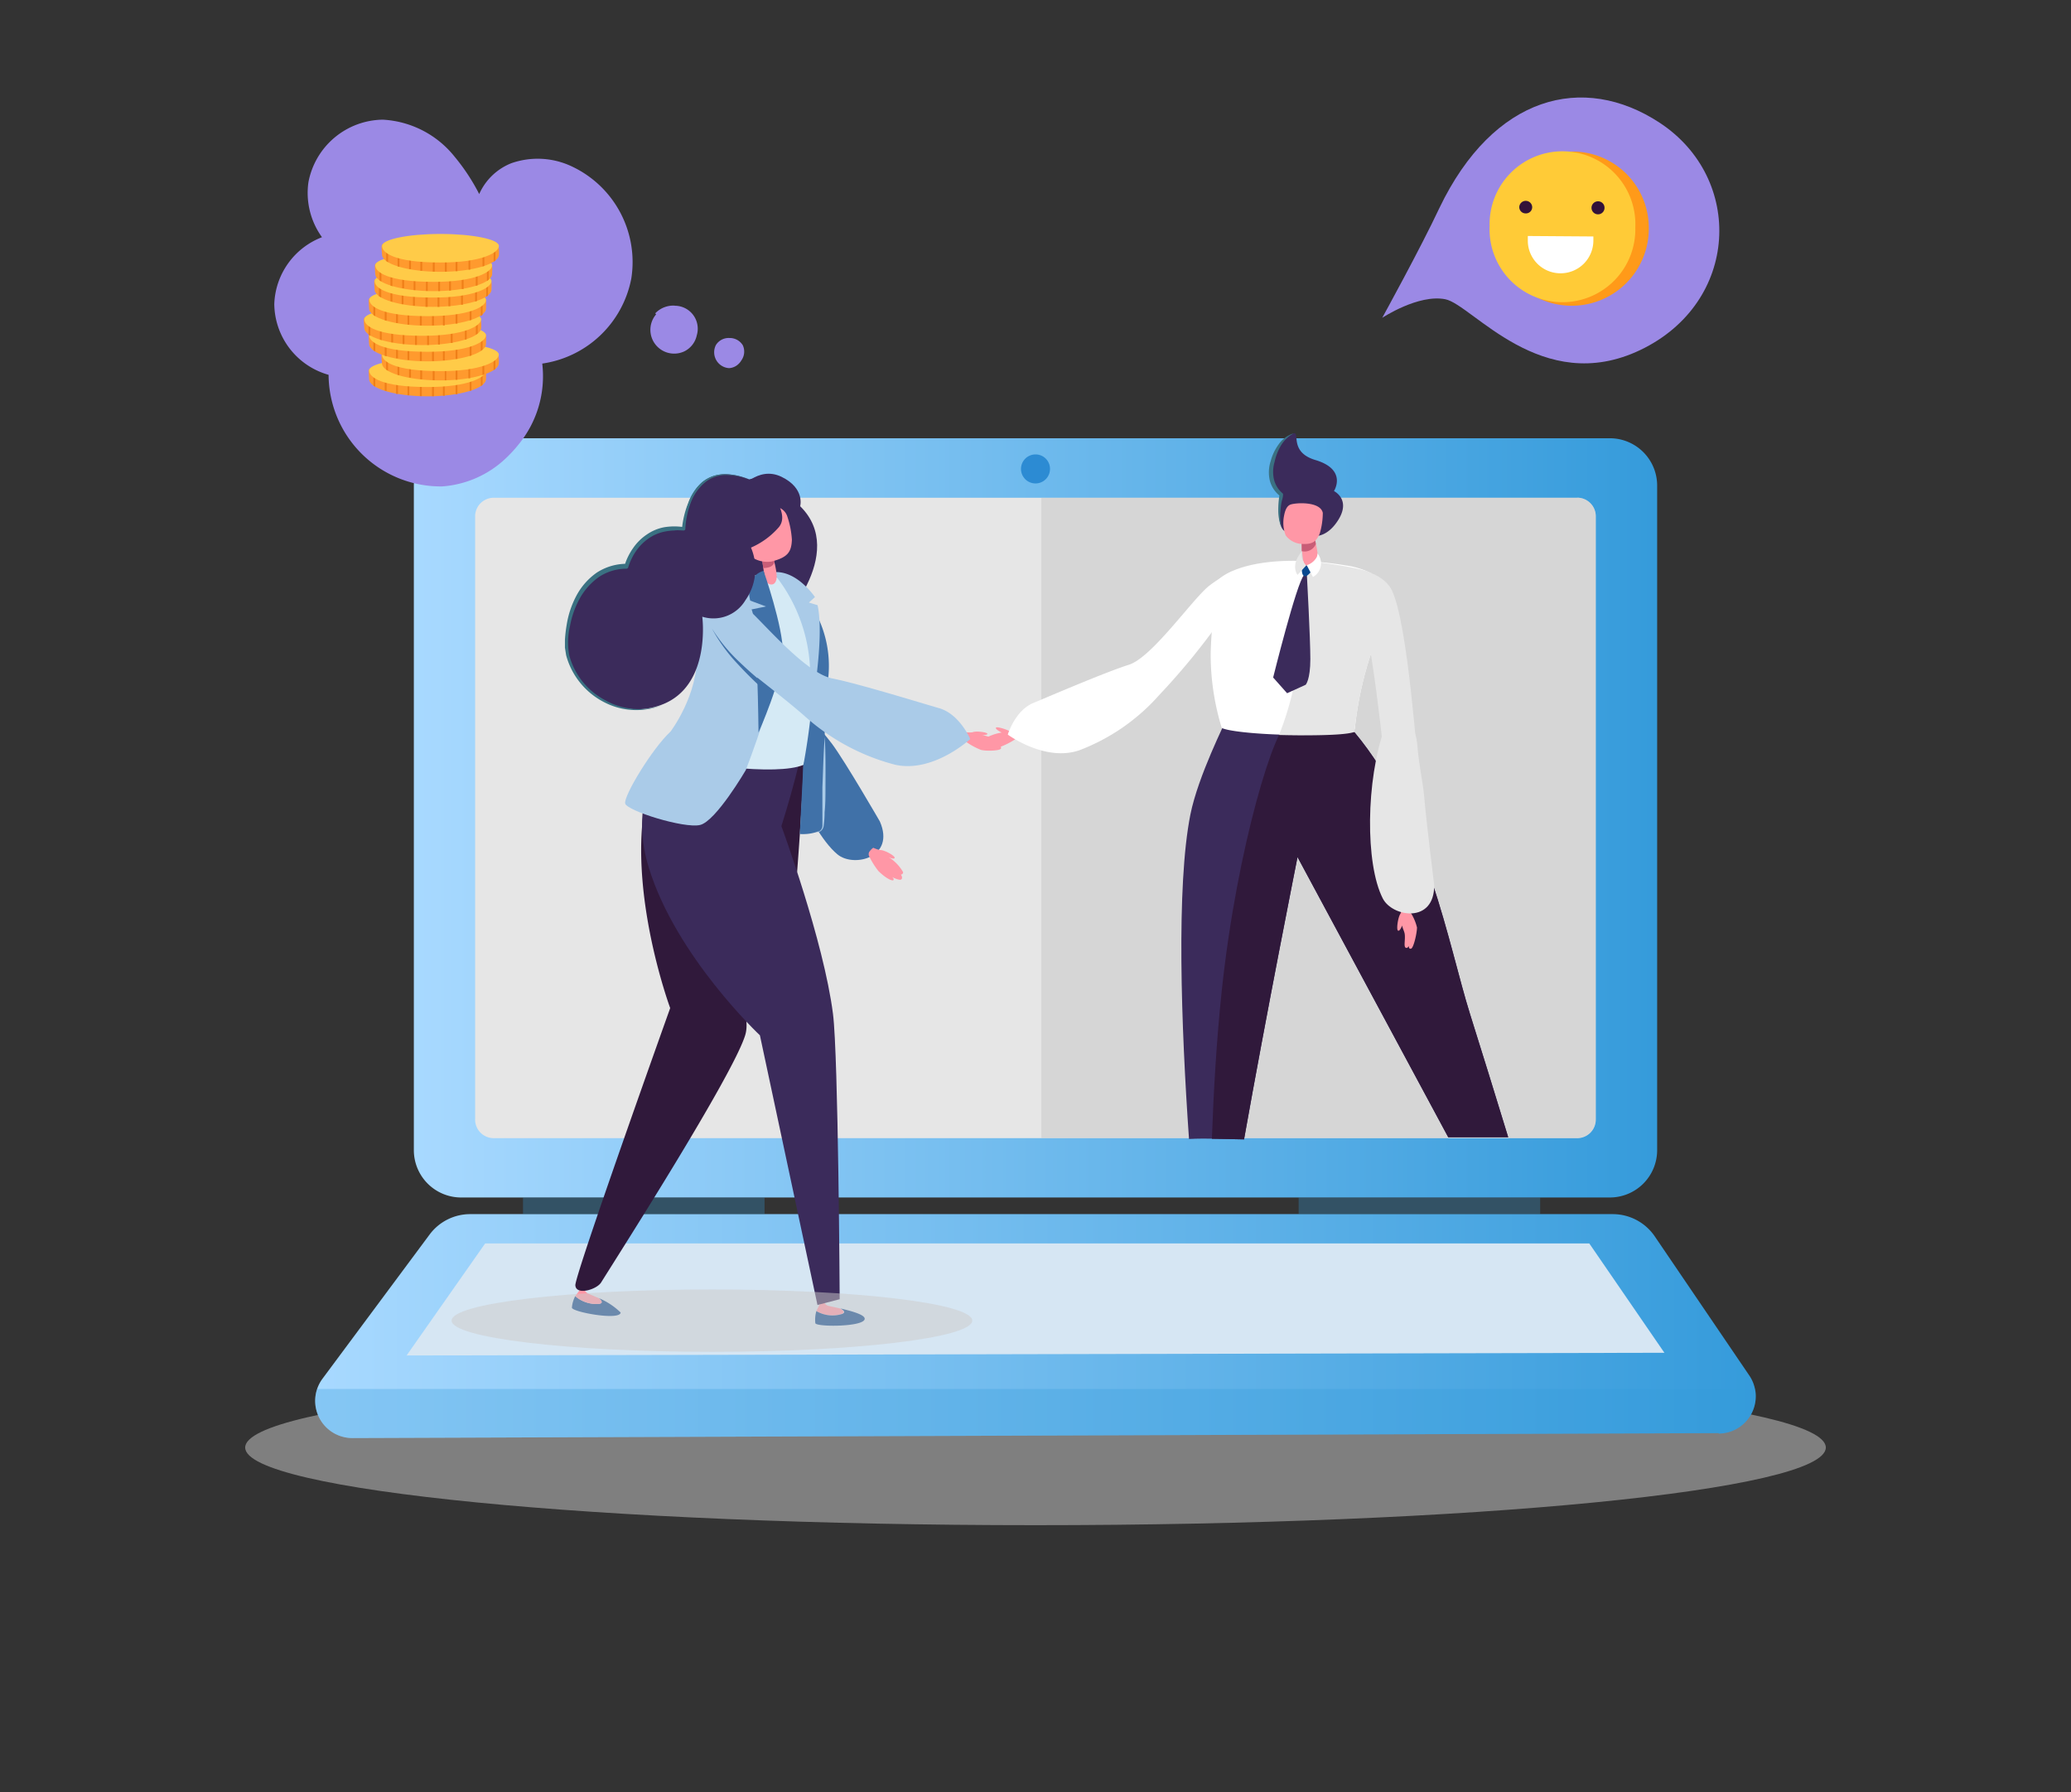 <svg xmlns="http://www.w3.org/2000/svg" xmlns:xlink="http://www.w3.org/1999/xlink" viewBox="0 0 222.74 192.74"><rect x="0" y="0" width="222.74" height="192.74" fill="#333333" stroke="none"/><defs><style>.cls-1{fill:none;}.cls-2{isolation:isolate;}.cls-3,.cls-30{opacity:0.5;}.cls-30,.cls-4{fill:#cccbcb;}.cls-5{fill:url(#Degradado_sin_nombre_186);}.cls-6{fill:url(#Degradado_sin_nombre_186-2);}.cls-10,.cls-7,.cls-9{opacity:0.3;}.cls-10,.cls-12,.cls-7,.cls-9{mix-blend-mode:multiply;}.cls-7{fill:url(#linear-gradient);}.cls-8{fill:#d6e6f3;}.cls-9{fill:url(#linear-gradient-2);}.cls-10{fill:url(#linear-gradient-3);}.cls-11{fill:#e6e6e6;}.cls-12{opacity:0.3;}.cls-13{clip-path:url(#clip-path);}.cls-14{fill:#b3b3b2;}.cls-15{fill:#2c8bd3;}.cls-16{fill:#9b89e5;}.cls-17{fill:#ff9a2e;}.cls-18{fill:#ef7f18;}.cls-19{fill:#ffcb48;}.cls-20{fill:#3b2b5b;}.cls-21{fill:#4071a8;}.cls-22{fill:#ff97a6;}.cls-23{fill:#0a498f;}.cls-24{fill:#30193b;}.cls-25{fill:#d5eaf5;}.cls-26{fill:#aacbe8;}.cls-27{fill:#c95d77;}.cls-28{fill:#3a7182;}.cls-29{fill:#fff;}.cls-31{fill:#ff9a19;}.cls-32{fill:#ffcb37;}.cls-33{fill:#331239;}</style><linearGradient id="Degradado_sin_nombre_186" x1="44.51" y1="87.96" x2="178.23" y2="87.96" gradientUnits="userSpaceOnUse"><stop offset="0" stop-color="#a8d9ff"/><stop offset="1" stop-color="#359bdb"/></linearGradient><linearGradient id="Degradado_sin_nombre_186-2" x1="33.9" y1="142.61" x2="188.84" y2="142.61" xlink:href="#Degradado_sin_nombre_186"/><linearGradient id="linear-gradient" x1="33.96" y1="149.06" x2="188.67" y2="154.81" gradientUnits="userSpaceOnUse"><stop offset="0" stop-color="#359bdb"/><stop offset="1" stop-color="#359bdb"/></linearGradient><linearGradient id="linear-gradient-2" x1="56.23" y1="129.19" x2="82.24" y2="130.16" xlink:href="#linear-gradient"/><linearGradient id="linear-gradient-3" x1="139.66" y1="129.19" x2="165.67" y2="130.16" xlink:href="#linear-gradient"/><clipPath id="clip-path"><rect class="cls-1" x="112.01" y="53.53" width="59.61" height="68.85"/></clipPath></defs><g class="cls-2"><g id="Capa_2" data-name="Capa 2"><g id="Contenido"><rect class="cls-1" width="222.74" height="192.74"/><g class="cls-3"><path class="cls-4" d="M111.37,147.32c-47,0-85,3.74-85,8.35s38.08,8.35,85,8.35,85-3.73,85-8.35-38.07-8.35-85-8.35"/></g><path class="cls-5" d="M173.14,47.13H49.6a5.09,5.09,0,0,0-5.09,5.09v71.47a5.09,5.09,0,0,0,5.09,5.09H173.14a5.09,5.09,0,0,0,5.09-5.09V52.22a5.09,5.09,0,0,0-5.09-5.09"/><path class="cls-6" d="M184.85,154.12l-146.93.53a4,4,0,0,1-3.23-6.39L46.2,132.77a5.44,5.44,0,0,1,4.38-2.2H173.49A5.47,5.47,0,0,1,178,133l10.14,14.92a4,4,0,0,1-3.29,6.25"/><path class="cls-7" d="M34.11,149.37a4,4,0,0,0,3.81,5.28l146.93-.53a4,4,0,0,0,3.92-4.75Z"/><polygon class="cls-8" points="179.01 145.48 43.73 145.77 52.18 133.72 170.93 133.72 179.01 145.48"/><rect class="cls-9" x="56.25" y="128.78" width="25.98" height="1.79"/><rect class="cls-10" x="139.67" y="128.78" width="25.98" height="1.79"/><path class="cls-11" d="M169.63,53.53H53.1a2,2,0,0,0-2,2v64.87a2,2,0,0,0,2,2H169.63a2,2,0,0,0,2-2V55.52a2,2,0,0,0-2-2"/><rect class="cls-11" x="100.51" y="71.56" width="21.18" height="29.22" transform="translate(-28.39 103.79) rotate(-45)"/><g class="cls-12"><g class="cls-13"><path class="cls-14" d="M169.63,53.53H112v68.85h57.62a2,2,0,0,0,2-2V55.52a2,2,0,0,0-2-2"/></g></g><path class="cls-15" d="M112.93,50.43a1.56,1.56,0,1,1-1.56-1.56,1.55,1.55,0,0,1,1.56,1.56"/><path class="cls-16" d="M72.58,32.87a2.67,2.67,0,0,0-2.11.83l.1.1s0,0,0,0a2.56,2.56,0,0,0,3,4,2.49,2.49,0,0,0,1.37-1.74,2.47,2.47,0,0,0-2.35-3.18Z"/><path class="cls-16" d="M79.89,37.13a1.64,1.64,0,0,0-1.44-.78A1.61,1.61,0,0,0,77,37.1a1.71,1.71,0,0,0,1.41,2.49,1.58,1.58,0,0,0,1-.43,1.65,1.65,0,0,0,.33-.41A1.62,1.62,0,0,0,79.89,37.13Z"/><path class="cls-16" d="M61.59,17.94A8.58,8.58,0,0,0,55,17.55a6.33,6.33,0,0,0-3.46,3.32,21.69,21.69,0,0,0-2.63-4,10.61,10.61,0,0,0-7.74-4,8.25,8.25,0,0,0-8,6.74,8.14,8.14,0,0,0,1.46,5.9,8,8,0,0,0-5.13,7.18,8,8,0,0,0,5.84,7.62,12.07,12.07,0,0,0,12.21,12,11.08,11.08,0,0,0,6.9-3.07,14.12,14.12,0,0,0,1.33-1.45,11.55,11.55,0,0,0,2.54-8.69,11.41,11.41,0,0,0,9.58-9.16A11.36,11.36,0,0,0,61.59,17.94Z"/><path class="cls-17" d="M52.27,40.77c0,1-2.81,1.85-6.28,1.85s-6.29-.83-6.29-1.85c0-.16-.1-.91,0-1.06.71-.79,3.34-.79,6.26-.79s5.55-.06,6.23.75C52.34,39.81,52.27,40.61,52.27,40.77Z"/><path class="cls-1" d="M52.22,39.67c-.68-.81-3.29-.75-6.23-.75s-5.55,0-6.26.79c-.13.15,0,.9,0,1.06a.9.9,0,0,0,.46.69V40.21h.2v1.38a4.94,4.94,0,0,0,1,.44V40.77h.2v1.32q.47.13,1,.24V41h.2v1.39c.33.06.67.11,1,.15V41.18H44v1.35c.37,0,.75.06,1.14.07V41.18h.2v1.43h1.11V41.3h.2v1.31l1,0V41.3h.19v1.24q.62-.06,1.17-.15V41.13h.2v1.23a10.12,10.12,0,0,0,1.31-.31V40.77h.2V42a5.27,5.27,0,0,0,1-.45V40.21h.19v1.18a.82.82,0,0,0,.37-.62C52.27,40.61,52.34,39.81,52.22,39.67Z"/><path class="cls-18" d="M40.16,40.21v1.25a1,1,0,0,0,.2.13V40.21Z"/><path class="cls-18" d="M41.38,40.77V42l.2.06V40.77Z"/><path class="cls-18" d="M42.6,41v1.36l.2,0V41Z"/><path class="cls-18" d="M43.83,41.18v1.33l.19,0V41.18Z"/><path class="cls-18" d="M45.16,41.18V42.6h.2V41.18Z"/><path class="cls-18" d="M46.47,41.3v1.31h.2V41.3Z"/><path class="cls-18" d="M47.64,41.3v1.26l.19,0V41.3Z"/><path class="cls-18" d="M49,41.13v1.26l.2,0V41.13Z"/><path class="cls-18" d="M50.51,40.77v1.28l.2-.06V40.77Z"/><path class="cls-18" d="M51.71,40.21v1.33l.19-.15V40.21Z"/><path class="cls-19" d="M52.27,39.84c0,.71-1.84,1.79-6.29,1.78-5,0-6.28-1.07-6.28-1.78s2.82-1.29,6.29-1.29S52.27,39.13,52.27,39.84Z"/><path class="cls-17" d="M53.65,39.05c0,1-2.82,1.86-6.29,1.86s-6.28-.83-6.28-1.86c0-.16-.11-.9,0-1,.71-.8,3.34-.8,6.25-.8s5.55-.05,6.23.76A3.32,3.32,0,0,1,53.65,39.05Z"/><path class="cls-1" d="M53.59,38c-.68-.81-3.28-.76-6.23-.76s-5.54,0-6.25.8c-.14.15,0,.89,0,1a.92.92,0,0,0,.45.7V38.49h.2v1.39a5.21,5.21,0,0,0,1,.43V39.05H43v1.32c.31.09.66.17,1,.24V39.25h.2v1.4c.32.06.66.1,1,.14V39.46h.2v1.35c.36,0,.75.06,1.14.08V39.46h.2V40.9h1.1V39.59H48v1.3c.33,0,.66,0,1,0V39.59h.2v1.23c.41,0,.8-.08,1.17-.14V39.41h.19v1.23a10,10,0,0,0,1.32-.3V39.05h.19v1.22a4.08,4.08,0,0,0,1-.45V38.49h.2v1.19a.85.85,0,0,0,.37-.63A3.32,3.32,0,0,0,53.59,38Z"/><path class="cls-18" d="M41.53,38.49v1.26l.2.13V38.49Z"/><path class="cls-18" d="M42.75,39.05v1.26l.2.06V39.05Z"/><path class="cls-18" d="M44,39.25v1.36l.2,0v-1.4Z"/><path class="cls-18" d="M45.2,39.46v1.33l.2,0V39.46Z"/><path class="cls-18" d="M46.54,39.46v1.43h.2V39.46Z"/><path class="cls-18" d="M47.84,39.59V40.9H48v-1.3Z"/><path class="cls-18" d="M49,39.59v1.25l.2,0V39.59Z"/><path class="cls-18" d="M50.38,39.41v1.27l.19,0V39.41Z"/><path class="cls-18" d="M51.89,39.05v1.29l.19-.07V39.05Z"/><path class="cls-18" d="M53.08,38.49v1.33l.2-.14V38.49Z"/><path class="cls-19" d="M53.65,38.13c0,.71-1.85,1.79-6.3,1.78-5,0-6.27-1.07-6.27-1.78s2.81-1.29,6.28-1.29S53.65,37.41,53.65,38.13Z"/><path class="cls-17" d="M52.27,37c0,1-2.81,1.86-6.28,1.86S39.7,38,39.7,37c0-.16-.1-.9,0-1,.71-.8,3.34-.8,6.26-.8s5.55,0,6.23.76C52.34,36,52.27,36.82,52.27,37Z"/><path class="cls-1" d="M52.22,35.88c-.68-.81-3.29-.76-6.23-.76s-5.55,0-6.26.8c-.13.15,0,.89,0,1a.91.91,0,0,0,.46.7V36.41h.2V37.8a5,5,0,0,0,1,.43V37h.2v1.32q.47.14,1,.24V37.17h.2v1.4c.33.06.67.1,1,.14V37.39H44v1.34c.37,0,.75.06,1.14.08V37.39h.2v1.43h1.11V37.51h.2v1.3c.33,0,.65,0,1-.05V37.51h.19v1.23c.41,0,.8-.08,1.17-.14V37.33h.2v1.24a12.09,12.09,0,0,0,1.31-.31V37h.2V38.2a4.7,4.7,0,0,0,1-.46V36.41h.19V37.6a.85.85,0,0,0,.37-.63C52.27,36.82,52.34,36,52.22,35.88Z"/><path class="cls-18" d="M40.16,36.41v1.26l.2.13V36.41Z"/><path class="cls-18" d="M41.38,37v1.26l.2.06V37Z"/><path class="cls-18" d="M42.6,37.17v1.36l.2,0v-1.4Z"/><path class="cls-18" d="M43.83,37.39v1.32l.19,0V37.39Z"/><path class="cls-18" d="M45.16,37.39v1.42h.2V37.39Z"/><path class="cls-18" d="M46.47,37.51v1.31h.2v-1.3Z"/><path class="cls-18" d="M47.64,37.51v1.25l.19,0V37.51Z"/><path class="cls-18" d="M49,37.33V38.6l.2,0V37.33Z"/><path class="cls-18" d="M50.51,37v1.29l.2-.06V37Z"/><path class="cls-18" d="M51.71,36.41v1.33l.19-.14V36.41Z"/><path class="cls-19" d="M52.27,36.05c0,.71-1.84,1.79-6.29,1.78-5,0-6.28-1.07-6.28-1.78s2.82-1.29,6.29-1.29S52.27,35.33,52.27,36.05Z"/><path class="cls-17" d="M51.75,35.26c0,1-2.82,1.85-6.29,1.85s-6.28-.83-6.28-1.85c0-.16-.11-.91,0-1.06.71-.79,3.34-.79,6.25-.79s5.55-.06,6.23.75A3.37,3.37,0,0,1,51.75,35.26Z"/><path class="cls-1" d="M51.69,34.16c-.68-.81-3.28-.75-6.23-.75s-5.54,0-6.25.79c-.14.15,0,.9,0,1.06a.91.91,0,0,0,.45.69V34.7h.2v1.38a5,5,0,0,0,1,.44V35.26h.19v1.32c.32.09.66.17,1,.24V35.46h.2v1.39q.48.09,1,.15V35.67h.2V37c.37,0,.75.06,1.14.07V35.67h.2V37.1h1.1V35.79h.2V37.1l1-.05V35.79h.2V37q.61-.06,1.17-.15V35.62h.2v1.23A10.12,10.12,0,0,0,50,36.54V35.26h.19v1.22a5,5,0,0,0,1-.45V34.7h.2v1.18a.82.82,0,0,0,.37-.62A3.37,3.37,0,0,0,51.69,34.16Z"/><path class="cls-18" d="M39.63,34.7V36a1.37,1.37,0,0,0,.2.13V34.7Z"/><path class="cls-18" d="M40.86,35.26v1.26l.19.06V35.26Z"/><path class="cls-18" d="M42.08,35.46v1.36l.2,0V35.46Z"/><path class="cls-18" d="M43.3,35.67V37l.2,0V35.67Z"/><path class="cls-18" d="M44.64,35.67v1.42h.2V35.67Z"/><path class="cls-18" d="M45.94,35.79V37.1h.2V35.79Z"/><path class="cls-18" d="M47.11,35.79v1.26l.2,0V35.79Z"/><path class="cls-18" d="M48.48,35.62v1.26l.2,0V35.62Z"/><path class="cls-18" d="M50,35.26v1.28l.19-.06V35.26Z"/><path class="cls-18" d="M51.18,34.7V36l.2-.15V34.7Z"/><path class="cls-19" d="M51.75,34.33c0,.71-1.85,1.79-6.3,1.78-5,0-6.27-1.07-6.27-1.78S42,33,45.46,33,51.75,33.62,51.75,34.33Z"/><path class="cls-17" d="M52.27,33.18c0,1-2.81,1.85-6.28,1.85s-6.29-.83-6.29-1.85c0-.16-.1-.91,0-1.06.71-.79,3.34-.79,6.26-.79s5.55,0,6.23.75C52.34,32.22,52.27,33,52.27,33.18Z"/><path class="cls-1" d="M52.22,32.08c-.68-.8-3.29-.75-6.23-.75s-5.55,0-6.26.79c-.13.15,0,.9,0,1.06a.9.9,0,0,0,.46.69V32.62h.2V34a4.94,4.94,0,0,0,1,.44V33.18h.2V34.5q.47.14,1,.24V33.38h.2v1.4l1,.14V33.59H44v1.35c.37,0,.75.06,1.14.07V33.59h.2V35h1.11V33.71h.2V35l1-.05V33.71h.19V35q.62-.06,1.17-.15V33.54h.2v1.23a10.12,10.12,0,0,0,1.31-.31V33.18h.2V34.4a5.27,5.27,0,0,0,1-.45V32.62h.19V33.8a.82.82,0,0,0,.37-.62C52.27,33,52.34,32.22,52.22,32.08Z"/><path class="cls-18" d="M40.16,32.62v1.25a1,1,0,0,0,.2.13V32.62Z"/><path class="cls-18" d="M41.38,33.18v1.26l.2.06V33.18Z"/><path class="cls-18" d="M42.6,33.38v1.36l.2,0v-1.4Z"/><path class="cls-18" d="M43.83,33.59v1.33l.19,0V33.59Z"/><path class="cls-18" d="M45.16,33.59V35h.2V33.59Z"/><path class="cls-18" d="M46.47,33.71V35h.2V33.71Z"/><path class="cls-18" d="M47.64,33.71V35l.19,0V33.71Z"/><path class="cls-18" d="M49,33.54V34.8l.2,0V33.54Z"/><path class="cls-18" d="M50.51,33.18v1.28l.2-.06V33.18Z"/><path class="cls-18" d="M51.71,32.62V34l.19-.15V32.62Z"/><path class="cls-19" d="M52.27,32.25C52.27,33,50.43,34,46,34c-5,0-6.28-1.07-6.28-1.78S42.52,31,46,31,52.27,31.54,52.27,32.25Z"/><path class="cls-17" d="M52.86,31.14c0,1-2.81,1.86-6.28,1.86s-6.29-.83-6.29-1.86c0-.16-.1-.9,0-1.05.72-.8,3.34-.8,6.26-.8s5.55-.05,6.23.76C52.93,30.19,52.86,31,52.86,31.14Z"/><path class="cls-1" d="M52.81,30.05c-.68-.81-3.29-.76-6.23-.76s-5.54,0-6.26.8c-.13.15,0,.89,0,1.05a.94.94,0,0,0,.46.7V30.58H41V32a5,5,0,0,0,1,.43V31.14h.2v1.32c.31.09.66.18,1,.25V31.34h.19v1.4c.33.06.67.11,1,.14V31.56h.2V32.9c.36,0,.74.07,1.14.08V31.56H46V33h1.11V31.68h.2V33c.33,0,.65,0,1-.06V31.68h.2v1.23c.41,0,.8-.08,1.16-.14V31.51h.2v1.23a11.05,11.05,0,0,0,1.31-.31V31.14h.2v1.23a4.7,4.7,0,0,0,1-.46V30.58h.19v1.19a.85.85,0,0,0,.37-.63C52.86,31,52.93,30.19,52.81,30.05Z"/><path class="cls-18" d="M40.75,30.58v1.26L41,32V30.58Z"/><path class="cls-18" d="M42,31.14V32.4l.2.06V31.14Z"/><path class="cls-18" d="M43.2,31.34v1.37l.19,0v-1.4Z"/><path class="cls-18" d="M44.42,31.56v1.32l.2,0V31.56Z"/><path class="cls-18" d="M45.76,31.56V33H46V31.56Z"/><path class="cls-18" d="M47.06,31.68V33h.2V31.68Z"/><path class="cls-18" d="M48.23,31.68v1.25l.2,0V31.68Z"/><path class="cls-18" d="M49.59,31.51v1.26l.2,0V31.51Z"/><path class="cls-18" d="M51.1,31.14v1.29l.2-.06V31.14Z"/><path class="cls-18" d="M52.3,30.58v1.33a.94.94,0,0,0,.19-.14V30.58Z"/><path class="cls-19" d="M52.86,30.22c0,.71-1.84,1.79-6.29,1.78-5,0-6.28-1.07-6.28-1.78s2.82-1.29,6.29-1.29S52.86,29.5,52.86,30.22Z"/><path class="cls-17" d="M52.93,29.46c0,1-2.81,1.85-6.28,1.85s-6.29-.83-6.29-1.85c0-.17-.1-.91,0-1.06.71-.79,3.34-.79,6.26-.79s5.55-.06,6.23.75C53,28.5,52.93,29.3,52.93,29.46Z"/><path class="cls-1" d="M52.88,28.36c-.68-.81-3.29-.75-6.23-.75s-5.55,0-6.26.79c-.13.15,0,.89,0,1.06a.93.93,0,0,0,.46.69V28.89H41v1.39a4.94,4.94,0,0,0,1,.44V29.46h.2v1.32q.46.13,1,.24V29.65h.2v1.4c.33.06.67.11,1,.15V29.87h.19v1.35c.37,0,.75.06,1.14.07V29.87H46V31.3h1.11V30h.2V31.3c.33,0,.65,0,1-.06V30h.2v1.24c.4,0,.8-.09,1.16-.15V29.82h.2v1.23a12.09,12.09,0,0,0,1.31-.31V29.46h.2v1.22a5.27,5.27,0,0,0,1-.45V28.89h.19v1.19a.82.82,0,0,0,.37-.62C52.93,29.3,53,28.5,52.88,28.36Z"/><path class="cls-18" d="M40.82,28.89v1.26a1.74,1.74,0,0,0,.2.13V28.89Z"/><path class="cls-18" d="M42,29.46v1.26l.2.06V29.46Z"/><path class="cls-18" d="M43.26,29.65V31l.2,0v-1.4Z"/><path class="cls-18" d="M44.49,29.87V31.2l.19,0V29.87Z"/><path class="cls-18" d="M45.82,29.87v1.42H46V29.87Z"/><path class="cls-18" d="M47.13,30V31.3h.2V30Z"/><path class="cls-18" d="M48.3,30v1.25h.2V30Z"/><path class="cls-18" d="M49.66,29.82v1.26l.2,0V29.82Z"/><path class="cls-18" d="M51.17,29.46v1.28l.2-.06V29.46Z"/><path class="cls-18" d="M52.37,28.89v1.34l.19-.15V28.89Z"/><path class="cls-19" d="M52.93,28.53c0,.71-1.84,1.79-6.29,1.78-5,0-6.28-1.07-6.28-1.78s2.82-1.29,6.29-1.29S52.93,27.82,52.93,28.53Z"/><path class="cls-17" d="M53.66,27.38c0,1-2.82,1.85-6.29,1.85s-6.28-.83-6.28-1.85c0-.17-.11-.91,0-1.06.71-.79,3.34-.79,6.25-.79s5.55-.06,6.23.75A3.37,3.37,0,0,1,53.66,27.38Z"/><path class="cls-1" d="M53.6,26.28c-.68-.81-3.28-.75-6.23-.75s-5.54,0-6.25.79c-.14.15,0,.89,0,1.06a.91.91,0,0,0,.45.69V26.82h.2V28.2a5.19,5.19,0,0,0,1,.44V27.38H43V28.7c.31.09.66.17,1,.24V27.57h.2V29q.48.09,1,.15V27.79h.2v1.35c.36,0,.75.06,1.14.07V27.79h.2v1.43h1.1V27.91h.2v1.31c.33,0,.66,0,1-.06V27.91h.2v1.24q.62-.06,1.17-.15V27.74h.19V29a11.75,11.75,0,0,0,1.32-.31V27.38h.19V28.6a5,5,0,0,0,1-.45V26.82h.2V28a.82.82,0,0,0,.37-.62A3.37,3.37,0,0,0,53.6,26.28Z"/><path class="cls-18" d="M41.54,26.82v1.25a1.37,1.37,0,0,0,.2.13V26.82Z"/><path class="cls-18" d="M42.76,27.38v1.26l.2.06V27.38Z"/><path class="cls-18" d="M44,27.57v1.37l.2,0v-1.4Z"/><path class="cls-18" d="M45.21,27.79v1.33l.2,0V27.79Z"/><path class="cls-18" d="M46.55,27.79v1.42h.2V27.79Z"/><path class="cls-18" d="M47.85,27.91v1.31h.2V27.91Z"/><path class="cls-18" d="M49,27.91v1.25h.2V27.91Z"/><path class="cls-18" d="M50.39,27.74V29l.19,0V27.74Z"/><path class="cls-18" d="M51.9,27.38v1.28l.19-.06V27.38Z"/><path class="cls-18" d="M53.09,26.82v1.33l.2-.15V26.82Z"/><path class="cls-19" d="M53.66,26.45c0,.71-1.85,1.79-6.3,1.78-5,0-6.27-1.07-6.27-1.78s2.81-1.29,6.28-1.29S53.66,25.74,53.66,26.45Z"/><path class="cls-20" d="M82.72,68.05c1.2-.62,8.5-8.54,3.34-13.61,0,0,.55-1.92-2-3.16s-4.61,1.36-4.8,1.77,2.5,15,3,15Z"/><path class="cls-21" d="M89.49,80c1.48,2,5.14,8.34,5.14,8.34,1.7,3.88-2.81,5-4.56,3.54-3.27-2.7-7-12.62-7-15.85S87,76.75,89.49,80Z"/><path class="cls-22" d="M93.48,91.63a.51.51,0,0,0,0,.45,8.58,8.58,0,0,0,1,1.6s1,1,1.58,1c0,0,.17-.15-.11-.36,0,0,.82.43,1,.24s-.06-.51-.06-.51a.24.24,0,0,0,.24-.26,4.59,4.59,0,0,0-1.55-1.61s.61.3.64.07-1.14-.87-1.56-.83a3.51,3.51,0,0,1-.69-.23C93.93,91.11,93.64,91.39,93.48,91.63Z"/><path class="cls-22" d="M90.51,141.31c.46-.17.14-.42-.17-.6-.64-.15-1.17-.25-1.3-.29a.78.78,0,0,1-.42-.4L88.3,140s-.45.88-.5,1A3.46,3.46,0,0,0,90.51,141.31Z"/><path class="cls-23" d="M93,141.82c0-.47-1.58-.86-2.61-1.11.31.18.63.43.17.6A3.46,3.46,0,0,1,87.8,141a3.39,3.39,0,0,0-.11,1.29C87.72,142.72,93,142.72,93,141.82Z"/><path class="cls-23" d="M66.75,141.15a7.45,7.45,0,0,0-2.36-1.55c.28.23.54.53.06.62a3.45,3.45,0,0,1-2.58-.83,3.15,3.15,0,0,0-.36,1.23C61.47,141.09,66.7,142.05,66.75,141.15Z"/><path class="cls-22" d="M64.45,140.22c.48-.09.22-.39-.06-.62-.6-.26-1.1-.46-1.21-.53a.72.72,0,0,1-.34-.46l-.31-.1s-.6.77-.66.88A3.45,3.45,0,0,0,64.45,140.22Z"/><path class="cls-24" d="M86.26,79.1c.54,1.31-.53,14.67-.53,14.67-.34,1.6-7-1.22-8.38,3.79-1.11,4.12,3.87,10.37,2.79,13.79-1.36,4.35-13.31,23.09-15.49,26.57-.48.77-2.71,1.42-2.77.3s10.2-29.81,10.2-29.81-9.48-25.6,4.6-32.93A44.53,44.53,0,0,1,86.26,79.1Z"/><path class="cls-22" d="M103.63,79.35a.35.35,0,0,0,.17.35,7.64,7.64,0,0,0,1.69.94c.51.15,2,.11,2.15-.12s-.25-.39-.25-.39a.21.21,0,0,0,.11-.29,4.21,4.21,0,0,0-1.86-.78s.61,0,.55-.16-1.26-.32-1.59-.15a3,3,0,0,1-.65,0C103.8,78.77,103.66,79.1,103.63,79.35Z"/><path class="cls-20" d="M86.3,77.69c1,1-2.26,11.15-2.26,11.15s4.55,12.33,5.55,20.2c.58,4.53.72,30.68.72,30.68l-2.39.62-6.19-29s-9-8.45-11.94-18c-1.81-5.84-.13-10.85,3.55-15.6C75.39,77.23,83.12,77.44,86.3,77.69Z"/><path class="cls-25" d="M82.4,61.85c-2.46-.05-5,.65-6.21,3.16-1.32,2.68-.29,4-1.36,9.12-.61,2.91-3.11,5.55-3.42,6.39,1.76.55,3.63,1.65,7.13,2s6.43.33,7.87-.26c0,0,2.6-7.57,2.6-11.59C89,67.05,85.85,61.91,82.4,61.85Z"/><path class="cls-26" d="M81.55,61.86s2,4.62,2.25,7.85-3.59,13.11-3.59,13.11-3.21,5.5-4.92,5.9-7.86-1.52-8.05-2.31,2.9-5.91,4.88-7.74c0,0,3-3.94,2.84-8.43S76.54,62.26,81.55,61.86Z"/><path class="cls-21" d="M87.59,65.66A12.15,12.15,0,0,1,89,73.51c-.64,4.72,0,15.27-.64,15.76a4.79,4.79,0,0,1-2.34.42l.38-7.38a72.58,72.58,0,0,0,1.17-10.47Z"/><path class="cls-26" d="M83.12,61.55a17.33,17.33,0,0,1,4,10.29c.47,6.63.14,4.58.14,4.58s1.46-7.79.67-11.34L87,64.8l.65-.59s-2-3-4.56-2.66"/><path class="cls-22" d="M81.9,59.14a20.73,20.73,0,0,0,.46,3.39c.23.31.93.63,1.14-.2s-.65-3.39-.65-3.39Z"/><path class="cls-27" d="M82.09,61.1c.74-.05,1-.2,1.2-.61a4.3,4.3,0,0,0-.23-.88l-1.16-.56C81.94,59.49,82,60.58,82.09,61.1Z"/><path class="cls-21" d="M82.12,61.38s2.13,6.07,2.08,8.85-2.62,8.55-2.62,8.55-.12-12.11-.75-13.24l1.55-.32-1.69-.63S79.93,62.11,82.12,61.38Z"/><path class="cls-26" d="M76.35,66.89c.77,3.29,5,5.63,10.06,10a23.37,23.37,0,0,0,9.82,5.34c4.12.95,8.12-2.75,8.12-2.75s-1.13-2.68-3.34-3.32-8.72-2.65-11.5-3.2-7.07-5.61-8.93-7.34c-1-.92-1.42-2.32-2.27-2.12S76.13,65.94,76.35,66.89Z"/><path class="cls-22" d="M85.17,58.06a9.57,9.57,0,0,0-.49-2.51,1.51,1.51,0,0,0-1.87-1,9.75,9.75,0,0,0-2.9,1.18c-.49.53-.29,1.39-.16,2a4.81,4.81,0,0,0,1.11,2.19,3,3,0,0,0,2.15.46C84.73,59.93,85.11,59.37,85.17,58.06Z"/><path class="cls-26" d="M88.7,79.27c.11,1.8.09,3.6.08,5.39,0,.9,0,1.8-.09,2.7q0,.67-.09,1.35a.87.87,0,0,1-.29.63,1,1,0,0,1-.64.22,1.12,1.12,0,0,0,.59-.28.75.75,0,0,0,.19-.58c0-.45,0-.9,0-1.35l0-2.69C88.53,82.86,88.56,81.07,88.7,79.27Z"/><path class="cls-21" d="M82.83,74.78a40.21,40.21,0,0,1-3.45-3.33,18,18,0,0,1-2.81-3.86,17.94,17.94,0,0,0,3,3.64,40.26,40.26,0,0,0,3.6,3.07Z"/><path class="cls-20" d="M83,52.69c.13.76,1.86,2.66.77,4a8.4,8.4,0,0,1-3,2.2,5.85,5.85,0,0,1-.6,5.66,4,4,0,0,1-4.64,1.77s1,7.45-4.37,9.47-10.56-2.58-10.28-7.08,2.8-7.91,6.47-7.9a5.53,5.53,0,0,1,6.14-4s.28-7.93,7.09-5.26C80.63,51.57,82.74,50.77,83,52.69Z"/><path class="cls-28" d="M71.21,75.83a7.49,7.49,0,0,1-6.32-.36,8,8,0,0,1-4-5l-.13-.82,0-.84a14.79,14.79,0,0,1,.19-1.63A9.94,9.94,0,0,1,62,64.05a7.08,7.08,0,0,1,2.2-2.48,5.92,5.92,0,0,1,3.19-.94l-.21.16a6.59,6.59,0,0,1,.92-1.86,5.48,5.48,0,0,1,1.47-1.45,4.83,4.83,0,0,1,1.92-.79,6.78,6.78,0,0,1,2.06,0l-.2.16A9.81,9.81,0,0,1,74,54.14a5.45,5.45,0,0,1,1.5-2.28A3.8,3.8,0,0,1,78,51a7.21,7.21,0,0,1,2.63.6A7.21,7.21,0,0,0,78,51.08a3.59,3.59,0,0,0-2.4,1,5.33,5.33,0,0,0-1.39,2.21,9.21,9.21,0,0,0-.5,2.59.18.18,0,0,1-.18.17h0c-.32,0-.65-.06-1,0a6.26,6.26,0,0,0-1,.11,4.56,4.56,0,0,0-1.76.74,5.33,5.33,0,0,0-1.36,1.36,6.36,6.36,0,0,0-.84,1.74h0a.21.21,0,0,1-.2.16,5.36,5.36,0,0,0-2.94.88,7,7,0,0,0-2.07,2.31,9.76,9.76,0,0,0-1.06,3,7.57,7.57,0,0,0-.07,3.14A7.68,7.68,0,0,0,65,75.25,7.4,7.4,0,0,0,71.21,75.83Z"/><path class="cls-20" d="M133.8,122.53c2.4-13.53,5.75-30.36,5.75-30.36l16.21,30.13,6.45,0c-1.44-4.7-2.92-9.49-4.1-13.23-2.3-7.31-4.59-20.94-12.44-30.33-2-.45-10.67-1.5-13.85-1.25,0,.16-2.95,5.92-3.79,10.1-1.53,7.67-1,22.76-.15,34.9C129.84,122.38,131.86,122.51,133.8,122.53Z"/><path class="cls-22" d="M109.39,79.15a.32.32,0,0,1-.17.33,8,8,0,0,1-2.11,1c-.5.12-1.43-.08-1.53-.3s.24-.36.24-.36a.19.19,0,0,1-.09-.28,5.19,5.19,0,0,1,2-.76s-.68-.33-.62-.51,1.07.15,1.38.32a3.85,3.85,0,0,0,.61.06C109.25,78.61,109.36,78.91,109.39,79.15Z"/><path class="cls-24" d="M133.8,122.53c2.4-13.53,5.75-30.36,5.75-30.36l16.21,30.13,6.45,0c-1.44-4.7-2.92-9.49-4.1-13.23-2.3-7.31-4.59-20.94-12.44-30.33-1.1-.24-4.08-.65-7.1-.95-1.33-.12-5.51,13.12-7.17,28.77-.56,5.27-.88,10.86-1.06,15.91C131.51,122.47,132.67,122.52,133.8,122.53Z"/><path class="cls-29" d="M131.76,66a73.78,73.78,0,0,1-7.09,8.75,21.79,21.79,0,0,1-8.52,5.91C112.45,82,108.39,79,108.39,79s.77-2.58,2.74-3.4,7.78-3.32,10.28-4.11,6.78-7,8.63-8.49a17,17,0,0,1,2.48-1.56Z"/><path class="cls-29" d="M131.14,62.25c1.48-1.29,5.91-2.77,14-1.38a8.57,8.57,0,0,1,2.38.8,16.29,16.29,0,0,0,.76,6.36,37.82,37.82,0,0,0-2.57,10.39c-2.64,1.07-13,.56-14.31-.14a27,27,0,0,1-1.19-8A44.89,44.89,0,0,1,131.14,62.25Z"/><path class="cls-11" d="M140.67,60.31c.81.14,5.8.68,6.85,1.36a16.29,16.29,0,0,0,.76,6.36,39.63,39.63,0,0,0-2.61,10.68c-1.32.53-8.11.33-8.11.33a32.28,32.28,0,0,0,2.14-8.73C140.47,62.81,140.39,60.26,140.67,60.31Z"/><path class="cls-22" d="M151.16,97.42a5.25,5.25,0,0,1,1.24,2.32c0,.59-.36,2.21-.64,2.28s-.23-.29-.23-.29-.17.32-.37.17,0-.88-.08-1.45c-.05-.35-.29-.71-.26-.94,0,0-.26.68-.46.57s0-1.37.21-1.73S150.88,97.4,151.16,97.42Z"/><path class="cls-11" d="M148.61,79.15s-1-9-1.62-10.9C145.7,64.58,144.9,65,144.9,65l.76-3.84s3,.31,4,2.25c1.83,3.6,2.75,19.11,3,19.67Z"/><path class="cls-11" d="M153.16,85.52c.19,2.43,1.09,9.65,1.09,9.65.05,4.19-4.48,3.46-5.52,1.47-1.92-3.73-1.82-12.77.19-18.34.79-2.18,3.24-1.37,3.51,1.79C152.65,82.64,153,83.86,153.16,85.52Z"/><path class="cls-22" d="M140,57.39a14.46,14.46,0,0,0,.22,3.22.83.83,0,0,0,1.41-.18c.35-.78-.44-3.21-.44-3.21Z"/><path class="cls-27" d="M140,59.27a1.3,1.3,0,0,0,1.52-.76c-.06-.52-.06-.22-.17-.65l-1.38.2C140,58.48,140,58.79,140,59.27Z"/><path class="cls-20" d="M140.56,61.87s.37,6.76.37,9-.5,2.77-.5,2.77l-2,.91-1.5-1.69s2.51-10.12,3.31-11S140.56,61.87,140.56,61.87Z"/><path class="cls-23" d="M141.22,61.19s-.52.8-.85.78-.34-.44-.37-.79.53-.48,1-.26S141.22,61.19,141.22,61.19Z"/><path class="cls-11" d="M140,59.32a2.43,2.43,0,0,0,0,.51c.05.24,0,.36.47,1l-.92,1S138.74,60.81,140,59.32Z"/><path class="cls-29" d="M141.7,59.52a.87.87,0,0,1-.11.44,1.84,1.84,0,0,1-1.05.82l.67,1.27A1.68,1.68,0,0,0,141.7,59.52Z"/><path class="cls-20" d="M141.48,57.64s1.26.12,2.4-1.64c1.49-2.28-.41-3.19-.41-3.19s1.49-2.3-2-3.34-.85-4.12-3.2-2.33c-.78.59-2.83,4.08-.5,6,0,0-.63,3.49.45,4A10,10,0,0,0,141.48,57.64Z"/><path class="cls-22" d="M141.94,57.38a8,8,0,0,0,.33-2.22c-.26-1.3-3.08-1.1-3.54-.87s-.59.92-.67,1.42a3.73,3.73,0,0,0,.22,1.87,2.32,2.32,0,0,0,1.46.89C141.11,58.61,141.54,58.3,141.94,57.38Z"/><path class="cls-28" d="M137.82,56.65a2.74,2.74,0,0,1-.26-.84,5.24,5.24,0,0,1-.08-.88,10.48,10.48,0,0,1,.14-1.77l.09.21a3.06,3.06,0,0,1-1.15-1.74,3.89,3.89,0,0,1,.11-2.06,5.41,5.41,0,0,1,.87-1.81,3.06,3.06,0,0,1,1.61-1.16,3.55,3.55,0,0,0-1.38,1.31,5.93,5.93,0,0,0-.69,1.78,3.67,3.67,0,0,0-.07,1.83,2.82,2.82,0,0,0,.92,1.52h0a.18.18,0,0,1,.06.19c0,.28-.12.56-.17.84a8.2,8.2,0,0,0-.1.85A5,5,0,0,0,137.82,56.65Z"/><path class="cls-30" d="M76.57,138.67c-15.48,0-28,1.5-28,3.35s12.55,3.36,28,3.36,28-1.51,28-3.36S92.06,138.67,76.57,138.67Z"/><path class="cls-16" d="M148.66,34.18s3.88-2.57,6.78-2,10.36,10.55,21,5.45,11.19-18.43,2.06-24.43c-8.24-5.41-17.89-2.92-23.69,9.17C152.77,26.72,148.66,34.18,148.66,34.18Z"/><path class="cls-31" d="M177.33,24.44a8.29,8.29,0,1,1-8.23-8.14A8.2,8.2,0,0,1,177.33,24.44Z"/><path class="cls-32" d="M175.88,24.44a7.84,7.84,0,1,1-15.67-.11,7.84,7.84,0,1,1,15.67.11Z"/><path class="cls-29" d="M167.82,29.39h0a3.51,3.51,0,0,1-3.5-3.55v-.46l7.05.05v.46A3.52,3.52,0,0,1,167.82,29.39Z"/><path class="cls-33" d="M164.79,22.28a.67.67,0,0,1-.7.67.68.68,0,0,1-.69-.68.7.7,0,0,1,.7-.67A.69.69,0,0,1,164.79,22.28Z"/><path class="cls-33" d="M172.57,22.33a.7.7,0,1,1-.69-.68A.69.69,0,0,1,172.57,22.33Z"/></g></g></g></svg>
